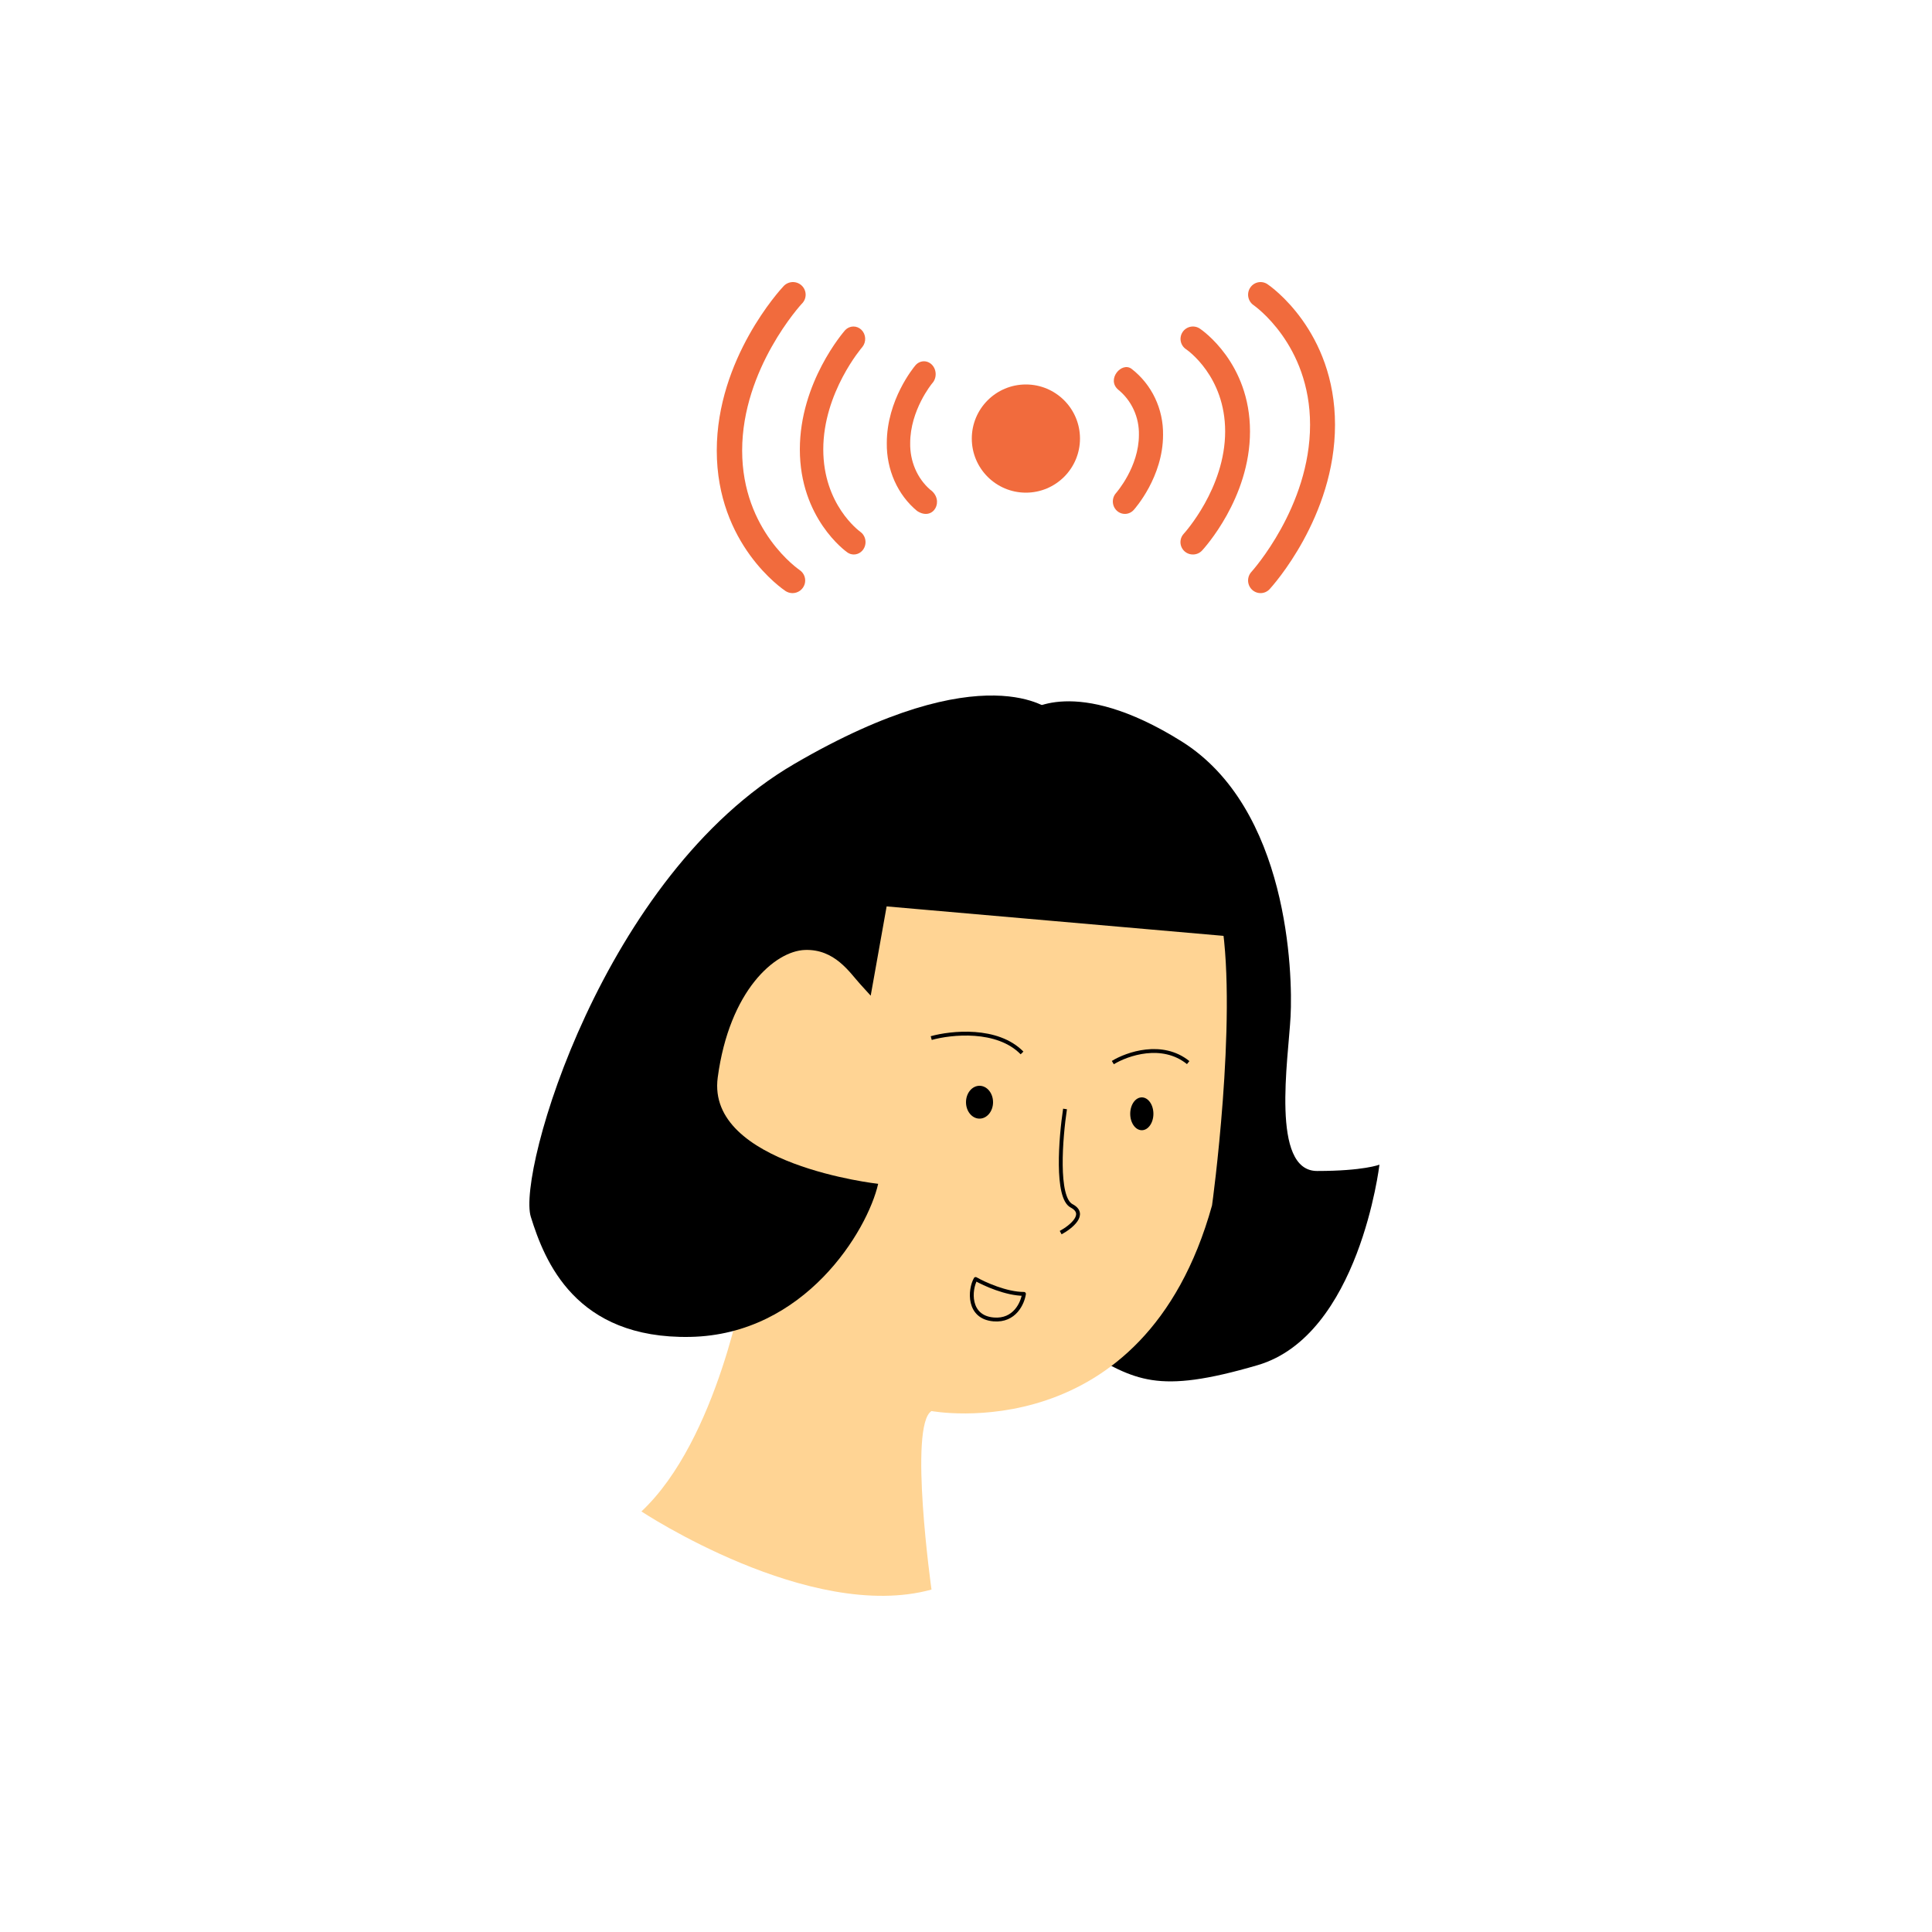 <svg width="1000" height="1000" viewBox="0 0 1000 1000" fill="none" xmlns="http://www.w3.org/2000/svg">
<path d="M532 368.328C532 368.328 556.13 349.101 611.516 383.696C666.902 418.292 669.183 503.778 668 526.108C666.816 548.439 657.581 606.098 681.711 606.098C705.842 606.098 714 602.822 714 602.822C714 602.822 703.582 691.196 650.93 706.608C598.278 722.019 587.881 714.281 560.522 698.912C533.162 683.544 532 368.328 532 368.328Z" fill="black"/>
<path d="M632.326 477.106L384.701 454L347.683 612.407L385.52 662.728C385.52 662.728 371.542 745.241 332 782.322C332 782.322 419.216 840.086 482.142 822.757C482.142 822.757 470.212 737.777 482.142 730.357C482.142 730.357 591.986 750.974 627.343 623.916C627.386 623.959 640.48 528.249 632.326 477.106Z" fill="#FFD494"/>
<path d="M544.143 367.91C544.143 367.91 510.066 337.676 411.094 395.424C312.122 453.171 267.579 606.761 274.744 629.803C281.909 652.846 297.836 693.079 357.206 691.978C416.576 690.876 449.034 636.952 454.537 612.743C454.537 612.743 365.45 602.852 371.493 557.716C377.535 512.581 401.188 492.259 416.597 491.698C432.006 491.136 439.689 503.252 445.171 509.299L450.674 515.367L458.918 469.152L635 484.55C635 484.55 635.971 401.47 544.143 367.91Z" fill="black"/>
<path d="M531 255C546.464 255 559 242.464 559 227C559 211.536 546.464 199 531 199C515.536 199 503 211.536 503 227C503 242.464 515.536 255 531 255Z" fill="#F16B3D"/>
<path d="M474.681 264.472C469.732 260.391 465.731 255.08 463.007 248.973C460.282 242.866 458.911 236.136 459.005 229.334C459.005 206.917 473.016 190.105 473.611 189.358C474.141 188.67 474.792 188.107 475.526 187.704C476.259 187.3 477.06 187.065 477.878 187.012C478.697 186.958 479.517 187.088 480.289 187.394C481.061 187.699 481.768 188.173 482.368 188.788C482.968 189.403 483.449 190.145 483.781 190.97C484.113 191.795 484.289 192.685 484.299 193.587C484.309 194.489 484.153 195.384 483.84 196.217C483.526 197.051 483.062 197.806 482.476 198.437C482.289 198.661 471.114 212.279 471.114 229.334C471.024 233.955 471.909 238.537 473.701 242.718C475.493 246.899 478.142 250.567 481.44 253.431C489.134 258.867 483.189 270.076 474.681 264.472Z" fill="#F16B3D"/>
<path d="M441.976 287C440.765 287.015 439.578 286.639 438.575 285.92C437.571 285.219 414 268.186 414 232.61C414 197.933 436.534 171.926 437.486 170.847C438.599 169.687 440.093 169.026 441.655 169.001C443.218 168.976 444.729 169.589 445.875 170.713C447.021 171.837 447.713 173.384 447.807 175.034C447.901 176.684 447.39 178.308 446.381 179.57C446.023 179.965 426.126 203.185 426.126 232.61C426.126 261.118 444.527 274.697 445.309 275.273C446.392 276.038 447.212 277.152 447.649 278.449C448.086 279.746 448.116 281.158 447.734 282.474C447.352 283.791 446.579 284.942 445.529 285.757C444.48 286.573 443.21 287.008 441.908 287H441.976Z" fill="#F16B3D"/>
<path d="M410.249 307C408.938 307.006 407.655 306.623 406.563 305.901C405.108 304.931 371 281.785 371 233.222C371 185.612 403.984 149.813 405.403 148.311C405.978 147.637 406.685 147.085 407.481 146.69C408.277 146.294 409.145 146.064 410.033 146.011C410.921 145.959 411.811 146.087 412.648 146.386C413.486 146.685 414.253 147.15 414.904 147.753C415.555 148.355 416.077 149.083 416.437 149.891C416.797 150.7 416.989 151.573 417 152.457C417.01 153.341 416.841 154.218 416.501 155.035C416.161 155.852 415.657 156.593 415.021 157.211C414.69 157.54 384.138 190.813 384.138 233.222C384.138 274.881 413.621 294.841 413.842 295.024C415.019 295.804 415.912 296.941 416.387 298.265C416.863 299.589 416.896 301.03 416.483 302.374C416.069 303.719 415.23 304.895 414.09 305.728C412.951 306.562 411.571 307.007 410.157 307H410.249Z" fill="#F16B3D"/>
<path d="M582.32 266C581.091 266.014 579.885 265.655 578.853 264.966C577.821 264.278 577.009 263.291 576.519 262.129C576.028 260.967 575.881 259.682 576.096 258.434C576.311 257.186 576.878 256.032 577.727 255.115C577.832 254.97 589.5 241.727 589.5 225.11C589.602 220.621 588.688 216.169 586.831 212.107C584.973 208.045 582.224 204.485 578.8 201.708C572.517 196.375 580.623 186.984 585.752 190.951C590.88 194.917 595.025 200.078 597.848 206.012C600.672 211.945 602.093 218.484 601.995 225.092C601.995 246.861 587.476 263.188 586.86 263.895C586.284 264.548 585.583 265.072 584.802 265.434C584.021 265.796 583.176 265.988 582.32 266Z" fill="#F16B3D"/>
<path d="M617.446 287C616.193 287.01 614.965 286.652 613.914 285.97C612.863 285.289 612.036 284.314 611.534 283.167C611.033 282.02 610.88 280.751 611.094 279.518C611.308 278.285 611.88 277.142 612.739 276.23C612.99 275.961 634.136 252.753 634.136 223.299C634.136 194.849 614.697 181.298 613.871 180.741C613.171 180.27 612.571 179.665 612.106 178.963C611.64 178.26 611.317 177.472 611.156 176.644C610.995 175.817 610.999 174.966 611.167 174.14C611.336 173.313 611.665 172.529 612.137 171.83C612.609 171.131 613.214 170.532 613.918 170.066C614.621 169.601 615.41 169.279 616.238 169.118C617.066 168.957 617.918 168.961 618.745 169.129C619.572 169.297 620.358 169.626 621.057 170.098C622.117 170.816 647 187.795 647 223.299C647 257.904 623.195 283.859 622.189 284.954C621.584 285.605 620.849 286.123 620.033 286.475C619.216 286.827 618.335 287.006 617.446 287V287Z" fill="#F16B3D"/>
<path d="M652.475 307C651.215 307.002 649.983 306.631 648.929 305.933C647.874 305.236 647.044 304.242 646.54 303.073C646.036 301.905 645.88 300.613 646.092 299.356C646.303 298.099 646.872 296.931 647.729 295.997C648.055 295.649 678.086 262.329 678.086 219.878C678.086 178.16 649.106 158.172 648.888 157.97C648.183 157.494 647.577 156.883 647.106 156.17C646.634 155.458 646.305 154.658 646.139 153.817C645.972 152.975 645.971 152.109 646.135 151.268C646.299 150.426 646.625 149.625 647.095 148.911C647.565 148.197 648.169 147.584 648.873 147.106C649.577 146.629 650.367 146.296 651.198 146.127C652.029 145.959 652.884 145.958 653.715 146.124C654.547 146.29 655.338 146.62 656.043 147.096C657.474 148.049 691 171.228 691 219.878C691 267.556 658.579 303.387 657.202 304.891C656.6 305.554 655.87 306.083 655.056 306.446C654.243 306.809 653.364 306.997 652.475 307V307Z" fill="#F16B3D"/>
<path d="M482 537.307C492.326 534.422 516.182 531.922 529 545" stroke="black" stroke-width="2"/>
<path d="M576 550C583.378 545.472 601.508 539.133 615 550" stroke="black" stroke-width="2"/>
<ellipse cx="507" cy="570.5" rx="7" ry="8.5" fill="black"/>
<ellipse cx="591" cy="576.5" rx="6" ry="8.5" fill="black"/>
<path d="M551.256 574C549 588.933 546.517 619.867 554.641 624.133C562.764 628.4 554.265 635.156 549 638" stroke="black" stroke-width="2"/>
<path d="M530 669.715C520.827 669.715 509.5 664.572 504.983 662C501.856 667.511 500.814 681.839 514.364 682.942C525.205 683.823 529.305 674.492 530 669.715Z" stroke="black" stroke-width="2" stroke-linejoin="round"/>
</svg>
